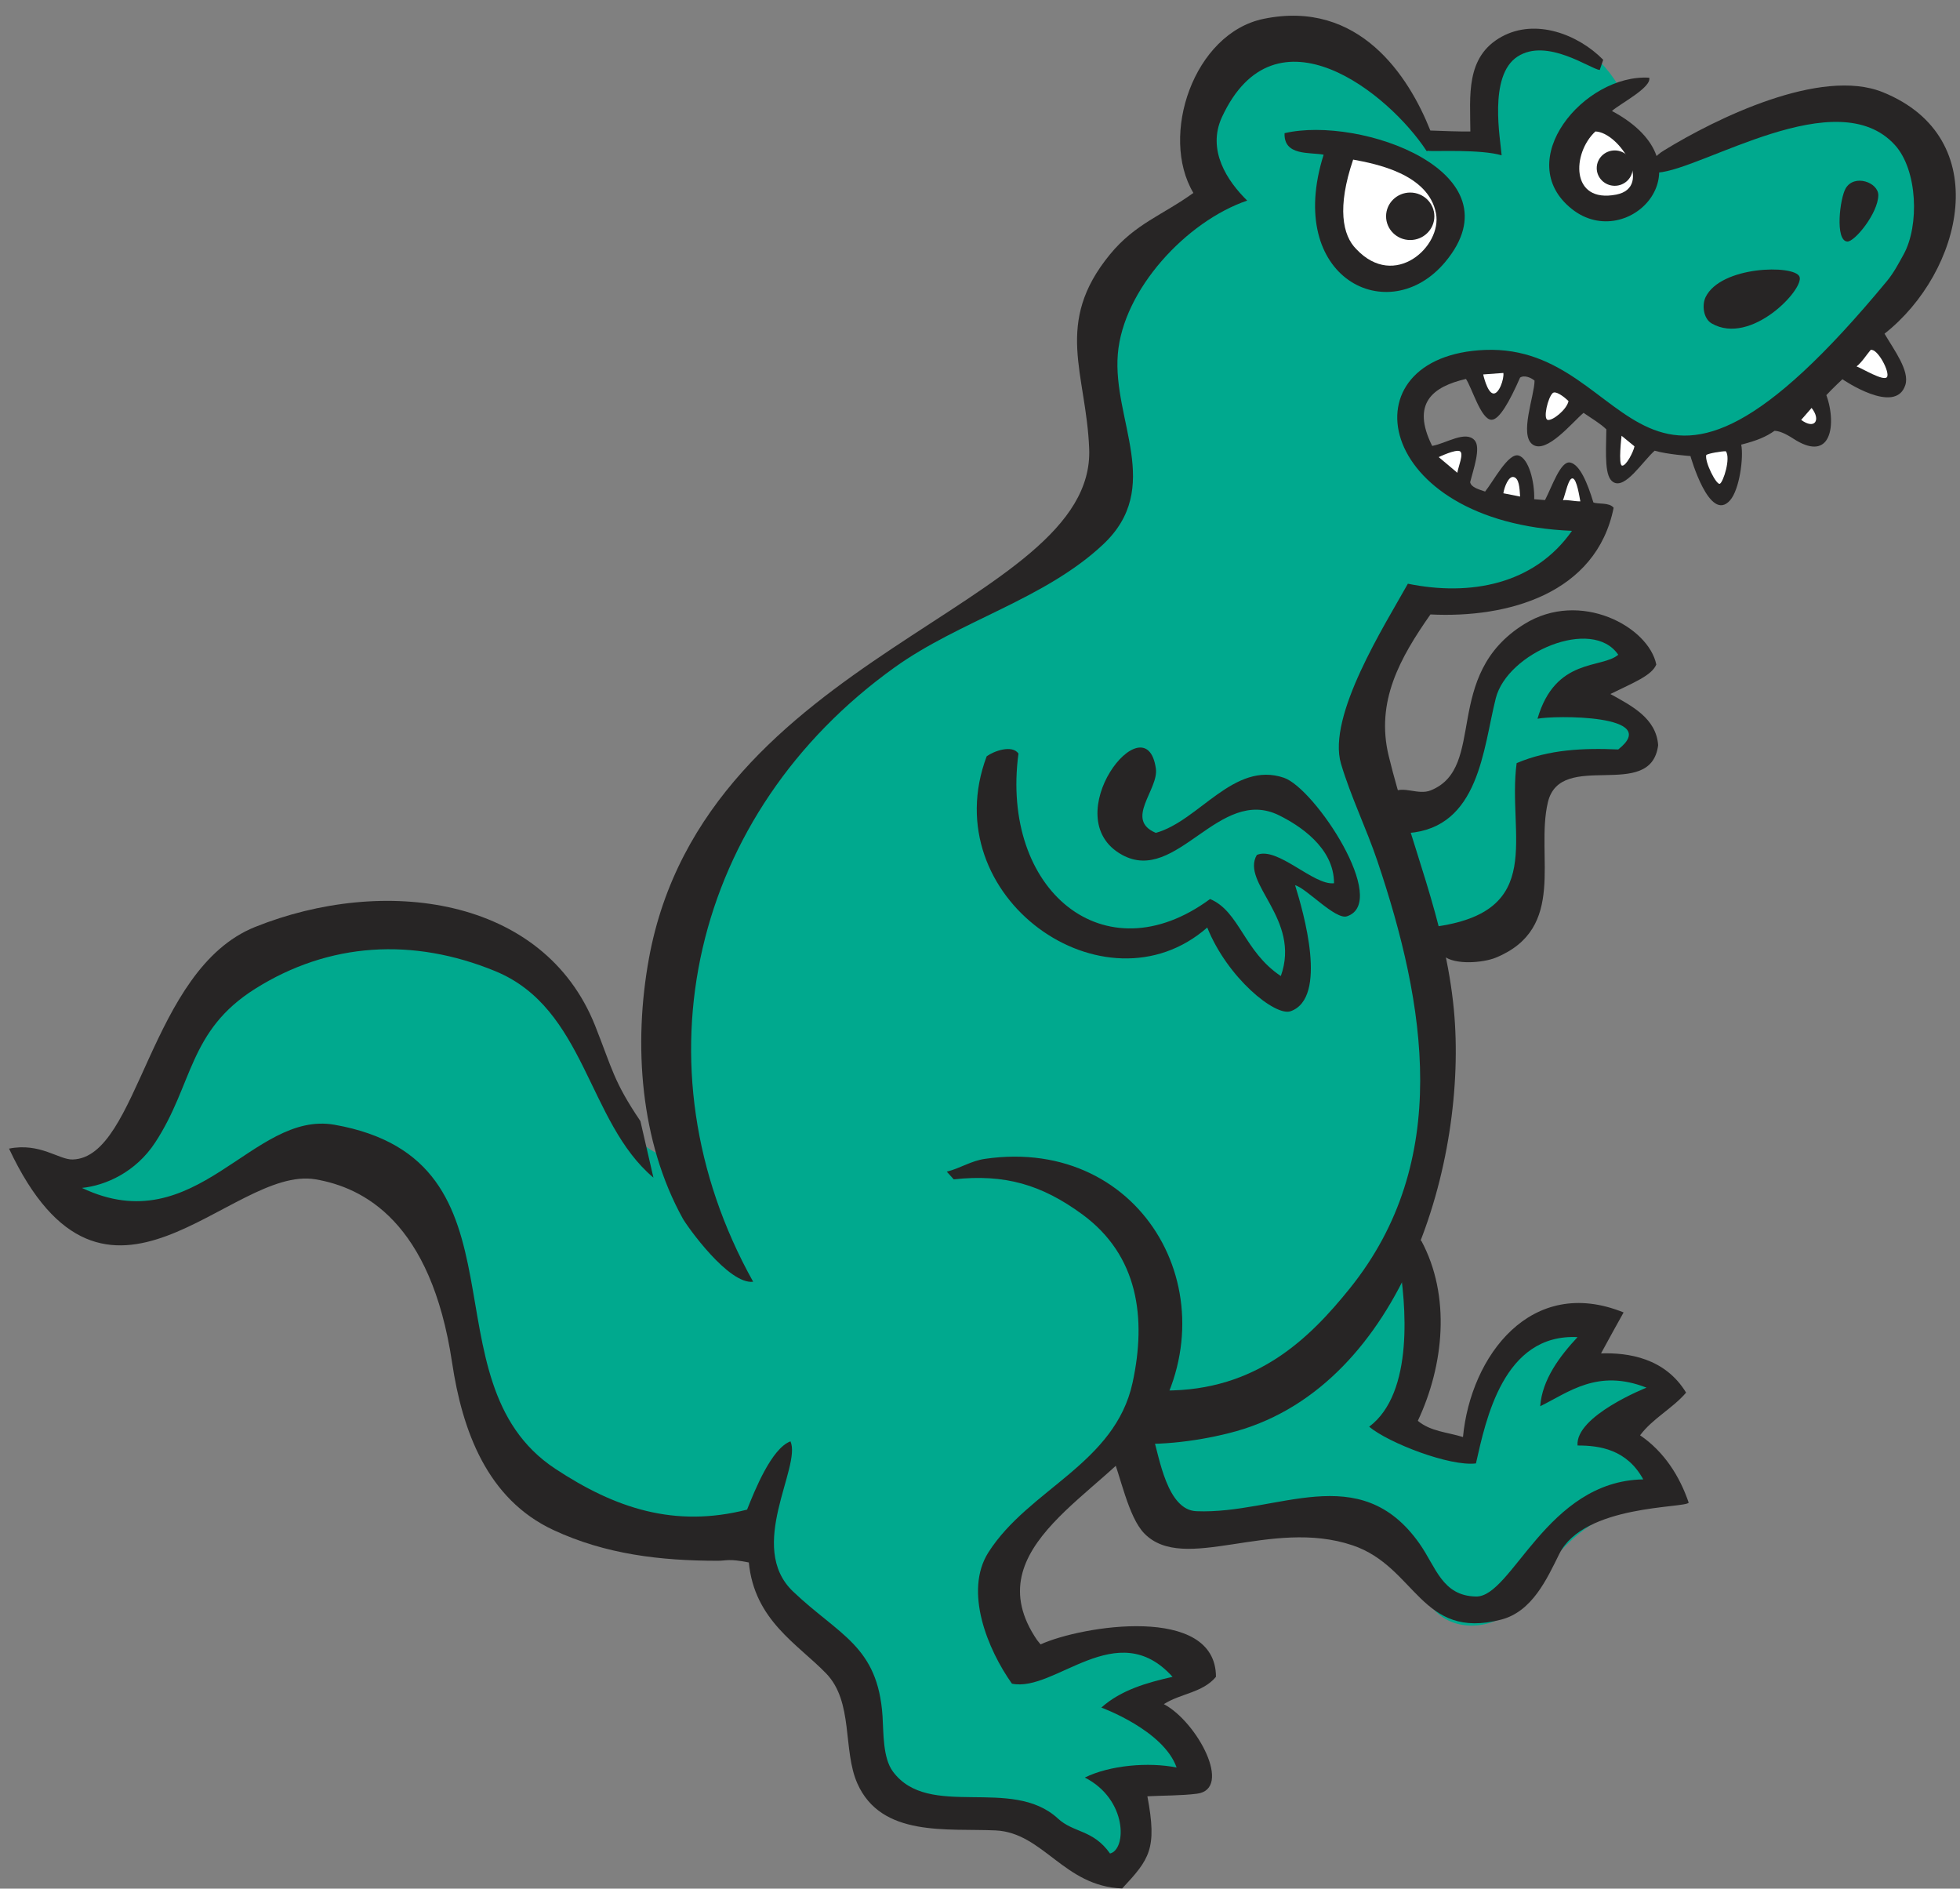 <svg version="1.1" width="246" height="237" viewBox="-1 -1 246 237" xmlns="http://www.w3.org/2000/svg" xmlns:xlink="http://www.w3.org/1999/xlink">
  <rect x="-1" y="-1" width="246" height="237" fill="#808080" stroke="none"/>
  <!-- Exported by Scratch - http://scratch.mit.edu/ -->
  <g id="ID0.13534306082874537">
    <path id="ID0.3196420636959374" fill="#00A98E" d="M 60.499 116.014 C 54.647 115.559 50.835 116.921 45.560 114.350 C 40.016 111.624 40.324 106.214 38.629 100.426 C 36.858 94.335 31.544 87.260 25.692 90.136 C 20.109 92.860 13.678 96.643 9.982 91.800 C 12.447 91.498 12.253 90.968 14.757 89.529 C 17.298 88.091 20.610 78.140 22.457 76.213 C 24.690 73.868 28.850 73.490 32.160 73.490 C 37.704 73.490 41.632 73.376 44.943 77.726 C 48.755 82.720 48.755 88.923 54.954 90.439 C 52.259 74.397 57.689 60.324 72.512 53.060 C 79.404 49.693 85.295 45.833 84.988 38.381 C 84.873 35.506 83.640 33.992 83.910 31.117 C 84.371 26.312 87.953 24.421 92.534 22.189 C 90.222 17.649 93.921 11.256 98.849 11.445 C 101.927 11.558 103.621 12.958 105.779 15.076 C 106.627 15.909 106.472 17.194 107.628 17.497 C 109.283 17.951 110.361 17.497 112.094 17.497 C 112.094 14.622 111.824 11.103 114.713 10.535 C 117.755 9.969 120.025 11.822 121.488 14.471 C 120.911 15.114 120.525 15.492 119.948 16.136 L 123.181 19.616 C 127.148 17.687 132.037 15.454 136.426 14.924 C 140.509 14.433 140.818 15.795 142.433 19.465 C 145.937 27.297 138.505 34.030 130.882 38.230 C 127.840 39.894 126.416 39.932 123.028 38.987 C 118.483 37.700 115.751 32.745 111.169 33.841 C 109.949 34.130 107.689 34.967 106.972 36.149 C 105.904 37.912 106.853 40.260 108.398 41.257 C 111.554 43.300 115.060 44.434 118.872 44.434 C 118.872 47.764 115.869 49.580 112.557 50.336 C 109.940 50.941 107.399 49.580 105.783 51.699 C 102.201 56.390 102.510 60.968 104.242 66.680 C 105.204 69.933 107.131 71.333 107.475 74.701 C 107.938 79.053 109.516 83.139 108.553 87.413 C 107.667 91.423 106.628 91.952 105.936 96.039 C 109.555 100.011 107.360 104.777 105.319 109.658 C 107.169 110.263 108.285 111.019 110.249 110.868 C 110.672 105.572 115.794 98.157 120.104 101.336 C 118.411 102.658 117.793 103.757 117.024 105.725 C 119.874 104.626 123.339 103.718 124.725 106.481 L 120.873 109.507 C 122.066 111.511 123.531 112.382 124.107 114.653 C 119.411 114.653 116.984 117.678 114.251 121.463 C 112.902 123.357 109.898 123.847 108.245 122.222 C 106.666 120.669 107.937 118.060 105.933 117.076 C 100.273 114.314 95.769 117.982 89.763 116.168 C 87.220 115.411 86.835 112.611 86.835 109.964 C 84.949 110.531 84.524 112.082 83.140 113.443 C 79.789 116.734 76.364 118.211 77.286 122.827 C 78.441 128.539 85.603 121.464 90.841 125.551 C 90.841 127.745 89.378 127.291 87.451 128.426 C 89.493 130.014 91.109 131.188 91.303 133.723 C 89.225 133.723 87.760 134.026 86.221 135.387 C 87.297 137.203 86.491 141.024 84.371 140.533 C 81.907 139.929 81.214 137.962 78.827 137.205 C 76.439 135.124 73.822 137.092 70.665 136.601 C 67.969 136.185 68.739 132.628 68.816 129.941 C 68.970 125.706 63.695 125.478 61.424 121.920 C 60.152 119.947 60.499 118.359 60.499 116.014 Z " transform="matrix(1.769, 0, 0, 1.769, -12.25, -14.95)"/>
    <path id="ID0.27558302879333496" fill="#00A98E" d="M 103.932 65.167 C 105.780 65.167 107.512 66.378 108.705 65.015 C 111.361 61.989 110.898 59.114 112.247 55.331 C 113.325 52.304 116.752 51.283 119.947 52.001 C 121.333 52.304 122.681 53.364 122.412 54.725 C 122.142 56.125 120.101 55.558 119.178 56.692 C 121.333 57.752 122.875 59.190 122.875 61.535 C 119.794 61.837 115.598 61.233 115.480 64.259 C 115.366 67.626 115.019 69.594 114.404 72.885 C 113.863 75.723 107.165 75.078 106.855 74.096 C 105.850 70.876 104.200 68.534 103.932 65.167 Z " transform="matrix(1.769, 0, 0, 1.769, -12.25, -14.95)"/>
    <path id="ID0.8755226982757449" fill="#272525" d="M 123.373 13.398 C 123.550 14.089 121.332 15.224 120.725 15.758 C 127.918 19.613 121.903 25.894 117.891 22.719 C 113.580 19.311 118.759 13.117 123.373 13.398 Z " transform="matrix(1.769, 0, 0, 1.769, -12.25, -14.95)"/>
    <path id="ID0.6900207637809217" fill="#272525" d="M 140.066 31.557 C 140.740 32.706 141.859 34.188 141.545 35.189 C 140.855 37.388 137.079 34.787 137.079 34.787 C 137.079 34.787 136.386 35.431 135.938 35.916 C 136.324 36.954 136.428 38.350 135.964 39.078 C 135.592 39.663 134.852 39.817 133.596 39.003 C 132.987 38.608 132.579 38.457 132.262 38.447 C 131.651 38.873 131.033 39.138 129.899 39.427 C 130.079 40.322 129.783 42.609 129.108 43.376 C 127.645 45.041 126.297 40.236 126.297 40.236 C 126.297 40.236 124.643 40.122 123.757 39.857 C 122.871 40.651 121.676 42.590 120.829 42.090 C 120.210 41.723 120.291 40.274 120.329 38.344 C 119.904 37.928 119.366 37.625 118.712 37.172 C 117.910 37.845 116.098 40.094 115.113 39.427 C 114.128 38.760 115.228 35.977 115.236 34.887 C 115.015 34.689 114.506 34.462 114.207 34.674 C 113.477 36.340 112.727 37.695 112.166 37.663 C 111.428 37.621 110.809 35.433 110.370 34.766 C 108.010 35.317 106.469 36.490 107.971 39.517 C 108.950 39.350 110.346 38.392 110.987 39.124 C 111.444 39.646 110.897 41.181 110.666 42.089 C 110.737 42.461 111.280 42.600 111.728 42.756 C 112.312 42.029 113.369 40.001 114.095 40.197 C 114.820 40.392 115.250 42.070 115.210 43.299 L 115.978 43.360 C 116.482 42.391 117.085 40.554 117.765 40.697 C 118.445 40.840 118.984 42.126 119.409 43.525 C 119.732 43.670 120.535 43.504 120.847 43.905 C 119.623 50.005 113.331 51.749 107.849 51.472 C 105.683 54.561 103.950 57.658 104.890 61.520 C 106.381 67.631 108.909 73.160 109.510 79.498 C 110.529 90.197 105.894 106.035 94.109 109.400 C 92.359 109.900 89.222 110.489 86.527 110.261 C 87.187 109.038 87.998 107.585 88.982 106.525 C 95.537 106.554 99.304 102.784 102.120 99.292 C 109.411 90.245 107.512 79.132 104.084 68.961 C 103.307 66.661 102.188 64.371 101.504 62.065 C 100.501 58.678 104.619 52.214 106.248 49.293 C 110.639 50.193 115.212 49.369 117.891 45.541 C 103.778 44.979 101.701 33.099 111.731 32.708 C 122.636 32.284 122.326 49.495 140.253 27.804 C 140.719 27.240 141.065 26.579 141.424 25.928 C 142.545 23.890 142.419 19.962 140.809 18.180 C 136.705 13.643 127.205 19.889 123.985 20.131 C 123.248 19.459 123.805 18.933 124.417 18.557 C 128.106 16.289 135.541 12.644 139.946 14.427 C 147.961 17.670 145.605 27.200 140.066 31.557 Z " transform="matrix(1.769, 0, 0, 1.769, -12.25, -14.95)"/>
    <path id="ID0.028785203117877245" fill="#272525" d="M 107.721 18.580 L 107.581 18.603 C 104.878 14.476 96.846 8.040 93.062 16.182 C 91.962 18.548 93.457 20.752 94.847 22.115 C 90.545 23.583 86.040 28.421 85.668 33.011 C 85.287 37.708 88.931 42.467 84.621 46.510 C 80.470 50.405 74.462 51.911 69.836 55.226 C 55.452 65.534 51.241 83.473 59.796 98.809 C 58.055 99.024 55.107 94.872 54.806 94.330 C 51.773 88.856 51.289 81.967 52.403 75.867 C 56.371 54.147 84.066 51 83.637 39.729 C 83.434 34.366 81.092 30.827 85.116 25.928 C 86.909 23.744 88.845 23.152 91.029 21.571 C 88.613 17.513 91.046 10.242 96.019 9.221 C 102.787 7.834 106.314 13.292 107.842 17.145 C 108.706 17.178 110.039 17.228 110.681 17.211 C 110.676 14.736 110.306 11.916 112.900 10.492 C 115.312 9.168 118.324 10.318 120.107 12.126 L 119.861 12.852 C 119.189 12.775 116.113 10.542 114.025 11.901 C 111.937 13.260 112.824 17.800 112.900 18.905 C 111.451 18.467 108.185 18.634 107.779 18.594 L 107.721 18.580 Z " transform="matrix(1.769, 0, 0, 1.769, -12.25, -14.95)"/>
    <path id="ID0.14894542656838894" fill="#272525" d="M 100.271 18.860 C 99.288 18.670 97.433 18.964 97.499 17.333 C 102.839 16.073 114.228 20.091 108.895 26.473 C 104.900 31.252 97.495 27.646 100.271 18.860 Z " transform="matrix(1.769, 0, 0, 1.769, -12.25, -14.95)"/>
    <path id="ID0.1913130721077323" fill="#FFFFFF" d="M 119.553 17.211 C 121.270 17.273 123.705 21.169 121.032 21.690 C 117.764 22.328 117.891 18.746 119.553 17.211 Z " transform="matrix(1.769, 0, 0, 1.769, -12.25, -14.95)"/>
    <path id="ID0.9910541600547731" fill="#272525" d="M 120.924 18.557 C 121.276 18.557 121.596 18.698 121.827 18.925 C 122.058 19.152 122.201 19.465 122.201 19.811 C 122.201 20.157 122.058 20.470 121.827 20.697 C 121.596 20.924 121.276 21.065 120.924 21.065 C 120.572 21.065 120.252 20.924 120.021 20.697 C 119.790 20.470 119.647 20.157 119.647 19.811 C 119.647 19.465 119.790 19.152 120.021 18.925 C 120.252 18.698 120.572 18.557 120.924 18.557 Z " transform="matrix(1.769, 0, 0, 1.769, -12.25, -14.95)"/>
    <path id="ID0.5553157888352871" fill="#FFFFFF" d="M 102.365 19.208 C 103.969 19.503 107.704 20.221 108.243 23.020 C 108.691 25.351 105.316 28.468 102.584 25.552 C 101.616 24.585 101.208 22.611 102.365 19.208 Z " transform="matrix(1.769, 0, 0, 1.769, -12.25, -14.95)"/>
    <path id="ID0.038594253826886415" fill="#272525" d="M 106.414 21.545 C 106.887 21.545 107.315 21.734 107.625 22.039 C 107.935 22.343 108.127 22.764 108.127 23.229 C 108.127 23.694 107.935 24.115 107.625 24.419 C 107.315 24.724 106.887 24.913 106.414 24.913 C 105.941 24.913 105.513 24.724 105.203 24.419 C 104.893 24.115 104.701 23.694 104.701 23.229 C 104.701 22.764 104.893 22.343 105.203 22.039 C 105.513 21.734 105.941 21.545 106.414 21.545 Z " transform="matrix(1.769, 0, 0, 1.769, -12.25, -14.95)"/>
    <path id="ID0.8505890402011573" fill="#272525" d="M 137.420 25.021 C 136.543 24.951 136.893 21.957 137.313 21.244 C 137.924 20.209 139.633 20.825 139.625 21.736 C 139.607 23.023 137.932 25.061 137.420 25.021 Z " transform="matrix(1.769, 0, 0, 1.769, -12.25, -14.95)"/>
    <path id="ID0.840165598783642" fill="#272525" d="M 134.029 27.502 C 134.425 28.356 130.599 32.438 127.806 30.831 C 127.204 30.485 127.103 29.513 127.375 28.955 C 128.460 26.744 133.637 26.648 134.029 27.502 Z " transform="matrix(1.769, 0, 0, 1.769, -12.25, -14.95)"/>
    <path id="ID0.38764088973402977" fill="#FFFFFF" d="M 140.238 34.636 C 140.002 34.960 138.452 34.001 138.082 33.879 C 138.468 33.576 138.773 33.071 139.082 32.708 C 139.575 32.586 140.477 34.312 140.238 34.636 Z " transform="matrix(1.769, 0, 0, 1.769, -12.25, -14.95)"/>
    <path id="ID0.9955913438461721" fill="#FFFFFF" d="M 113.023 34.342 C 113.085 34.766 112.705 35.894 112.284 35.795 C 111.861 35.695 111.592 34.447 111.592 34.447 L 113.023 34.342 Z " transform="matrix(1.769, 0, 0, 1.769, -12.25, -14.95)"/>
    <path id="ID0.30282016284763813" fill="#FFFFFF" d="M 117.645 36.339 C 117.522 36.944 116.501 37.755 116.166 37.671 C 115.829 37.587 116.179 36.088 116.522 35.771 C 116.721 35.587 117.281 35.984 117.645 36.339 Z " transform="matrix(1.769, 0, 0, 1.769, -12.25, -14.95)"/>
    <path id="ID0.8458572570234537" fill="#FFFFFF" d="M 134.152 37.671 L 134.892 36.824 C 135.573 37.685 135.115 38.385 134.152 37.671 Z " transform="matrix(1.769, 0, 0, 1.769, -12.25, -14.95)"/>
    <path id="ID0.4066847492940724" fill="#FFFFFF" d="M 122.325 39.548 C 122.263 39.911 121.740 40.948 121.449 40.916 C 121.158 40.885 121.410 38.798 121.410 38.798 L 122.325 39.548 Z " transform="matrix(1.769, 0, 0, 1.769, -12.25, -14.95)"/>
    <path id="ID0.3938895994797349" fill="#FFFFFF" d="M 128.805 39.894 C 129.173 40.379 128.624 42.097 128.380 42.203 C 128.137 42.307 127.294 40.644 127.418 40.160 C 127.604 40.038 128.495 39.894 128.805 39.894 Z " transform="matrix(1.769, 0, 0, 1.769, -12.25, -14.95)"/>
    <path id="ID0.4821348460391164" fill="#FFFFFF" d="M 109.758 41.424 L 108.436 40.311 C 108.436 40.311 109.635 39.736 109.938 39.894 C 110.238 40.052 109.818 41 109.758 41.424 Z " transform="matrix(1.769, 0, 0, 1.769, -12.25, -14.95)"/>
    <path id="ID0.7005050564184785" fill="#FFFFFF" d="M 114.211 43.110 L 113.023 42.877 C 113.085 42.454 113.390 41.630 113.761 41.727 C 114.134 41.824 114.173 42.467 114.211 43.110 Z " transform="matrix(1.769, 0, 0, 1.769, -12.25, -14.95)"/>
    <path id="ID0.789273161906749" fill="#FFFFFF" d="M 118.484 43.451 C 118.021 43.451 117.499 43.314 117.253 43.375 C 117.445 42.845 117.650 41.764 117.945 41.823 C 118.240 41.884 118.423 43.148 118.484 43.451 Z " transform="matrix(1.769, 0, 0, 1.769, -12.25, -14.95)"/>
    <path id="ID0.4912126366980374" fill="#272525" d="M 120.616 57.117 C 122.131 57.958 123.866 58.831 124.005 60.747 C 123.491 64.788 117.072 61.015 116.180 64.804 C 115.285 68.603 117.577 73.728 112.485 75.820 C 111.589 76.187 109.587 76.355 108.789 75.699 C 108.140 75.163 108.597 74.227 108.050 73.641 C 116.159 72.599 113.279 67.152 113.965 62.019 C 116.254 61.046 118.714 60.942 121.173 61.050 C 124.344 58.552 116.588 58.629 115.444 58.871 C 116.715 54.496 120.030 55.334 121.173 54.331 C 119.334 51.622 113.308 54.175 112.485 57.418 C 111.583 60.980 111.324 66.603 106.262 66.981 C 105.587 66.147 105.098 65.168 105.215 64.076 C 105.921 63.608 106.983 64.308 107.863 63.955 C 111.898 62.336 108.622 55.796 114.517 52.151 C 118.482 49.699 123.337 52.347 123.873 55.026 C 123.545 55.812 122.268 56.303 120.616 57.117 Z " transform="matrix(1.769, 0, 0, 1.769, -12.25, -14.95)"/>
    <path id="ID0.4895285558886826" fill="#272525" d="M 88.365 66.967 C 91.439 66.116 93.898 61.850 97.451 63.057 C 99.652 63.805 104.972 71.871 101.928 72.885 C 101.110 73.158 99.036 70.875 98.247 70.682 C 98.831 72.561 100.607 78.678 97.925 79.620 C 96.846 79.998 93.457 77.273 92.014 73.681 C 84.766 80.035 72.610 71.535 76.364 61.536 C 76.858 61.169 78.163 60.691 78.619 61.340 C 77.332 71.013 84.707 77.194 92.214 71.660 C 94.306 72.534 94.614 75.384 97.234 77.123 C 98.687 73.065 94.365 70.543 95.531 68.532 C 96.997 67.903 99.558 70.715 101.009 70.540 C 101.009 67.967 98.473 66.402 97.123 65.729 C 92.847 63.598 89.857 70.649 85.980 68.531 C 81.176 65.904 87.677 57.539 88.369 62.406 C 88.578 63.902 86.117 66.023 88.365 66.967 Z " transform="matrix(1.769, 0, 0, 1.769, -12.25, -14.95)"/>
    <path id="ID0.5330195692367852" fill="#272525" d="M 51.796 87.413 L 52.720 91.423 C 48.021 87.465 47.927 79.415 41.498 76.776 C 35.674 74.383 29.717 74.718 24.458 78.030 C 19.723 81.012 20.074 84.800 17.374 88.926 C 15.988 91.045 13.844 91.983 12.174 92.153 C 20.314 96.026 24.243 86.634 30.101 87.674 C 44.407 90.210 36.280 105.812 45.748 112.070 C 49.998 114.877 54.216 116.288 59.364 114.974 C 59.886 113.668 61.088 110.629 62.444 110.131 C 63.241 111.935 59.295 117.610 62.629 120.785 C 65.891 123.889 68.642 124.631 68.975 129.622 C 69.053 130.806 68.986 132.578 69.714 133.558 C 72.261 136.986 78.135 133.855 81.419 136.887 C 82.542 137.923 83.909 137.658 85.116 139.368 C 86.293 139.089 86.373 135.538 83.329 133.979 C 85.101 133.104 87.851 132.868 89.839 133.268 C 88.914 130.620 84.500 129.016 84.500 129.016 C 85.900 127.762 87.747 127.245 89.552 126.836 C 85.604 122.445 81.209 127.960 78.156 127.320 C 76.451 124.922 74.723 120.769 76.492 117.998 C 79.361 113.500 85.471 111.732 86.719 105.953 C 87.706 101.384 87.126 96.943 83.145 94.027 C 80.266 91.918 77.643 91.150 74.028 91.546 L 73.534 91 C 74.492 90.761 75.237 90.238 76.244 90.091 C 87.601 88.440 93.978 100.192 87.889 109.279 C 84.886 113.758 75.388 117.568 79.942 124.230 L 80.188 124.534 C 83.096 123.211 92.623 121.671 92.632 126.834 C 91.686 127.971 90.124 128.008 88.936 128.772 C 91.311 130.034 93.846 134.807 91.278 135.127 C 90.145 135.268 88.910 135.249 87.766 135.309 C 88.475 139.048 87.913 139.772 85.979 141.846 C 81.833 141.701 80.391 137.885 76.985 137.729 C 73.545 137.575 68.891 138.227 67.190 134.401 C 66.136 132.030 66.934 128.620 64.972 126.592 C 62.949 124.502 59.884 122.823 59.489 118.723 C 58.035 118.434 57.938 118.602 57.271 118.602 C 53.230 118.600 49.339 118.151 45.627 116.422 C 40.909 114.225 39.155 109.356 38.435 104.543 C 36.936 94.523 32.126 92.123 28.748 91.544 C 22.715 90.510 13.870 104.005 7 89.365 C 9.212 88.925 10.540 90.167 11.522 90.136 C 16.230 89.990 16.913 76.667 24.459 73.641 C 33.539 69.999 44.921 71.431 48.584 80.648 C 49.811 83.739 49.894 84.598 51.796 87.413 Z " transform="matrix(1.769, 0, 0, 1.769, -12.25, -14.95)"/>
    <path id="ID0.3759479490108788" fill="#272525" d="M 106.955 108.674 C 107.855 109.434 109.074 109.483 110.158 109.825 C 110.700 104.075 114.993 98.327 121.554 100.986 C 121.025 101.939 120.640 102.620 119.952 103.892 C 121.871 103.830 124.489 104.207 125.988 106.675 C 125.020 107.804 123.616 108.505 122.723 109.701 C 124.412 110.848 125.532 112.591 126.172 114.481 C 125.912 114.879 118.729 114.608 116.992 118.115 C 116.103 119.909 115.068 122.204 112.865 122.776 C 107.169 124.256 106.837 119.032 102.330 117.508 C 96.494 115.536 90.372 119.567 87.544 116.660 C 86.398 115.482 85.846 112.510 85.214 111.014 C 86.018 110.362 87.110 109.815 88.171 109.803 C 88.619 111.276 89.165 114.999 91.242 115.086 C 96.964 115.322 102.804 111.328 107.074 117.387 C 108.247 119.053 108.678 121.088 111.078 121.139 C 113.640 121.194 116.087 112.936 122.948 112.830 C 121.792 110.712 119.868 110.422 118.286 110.425 C 118.116 108.323 123.178 106.322 123.178 106.322 C 119.713 104.962 117.676 106.638 115.637 107.640 C 115.774 105.746 117.028 104.085 118.286 102.737 C 113.025 102.478 111.781 108.591 111.078 111.696 C 109.236 111.925 104.896 110.256 103.501 109.093 C 106.699 106.699 106.129 100.371 105.596 97.228 C 106.061 96.773 106.330 95.650 107.199 95.896 C 109.307 99.816 108.811 104.725 106.955 108.674 Z " transform="matrix(1.769, 0, 0, 1.769, -12.25, -14.95)"/>
  </g>
</svg>